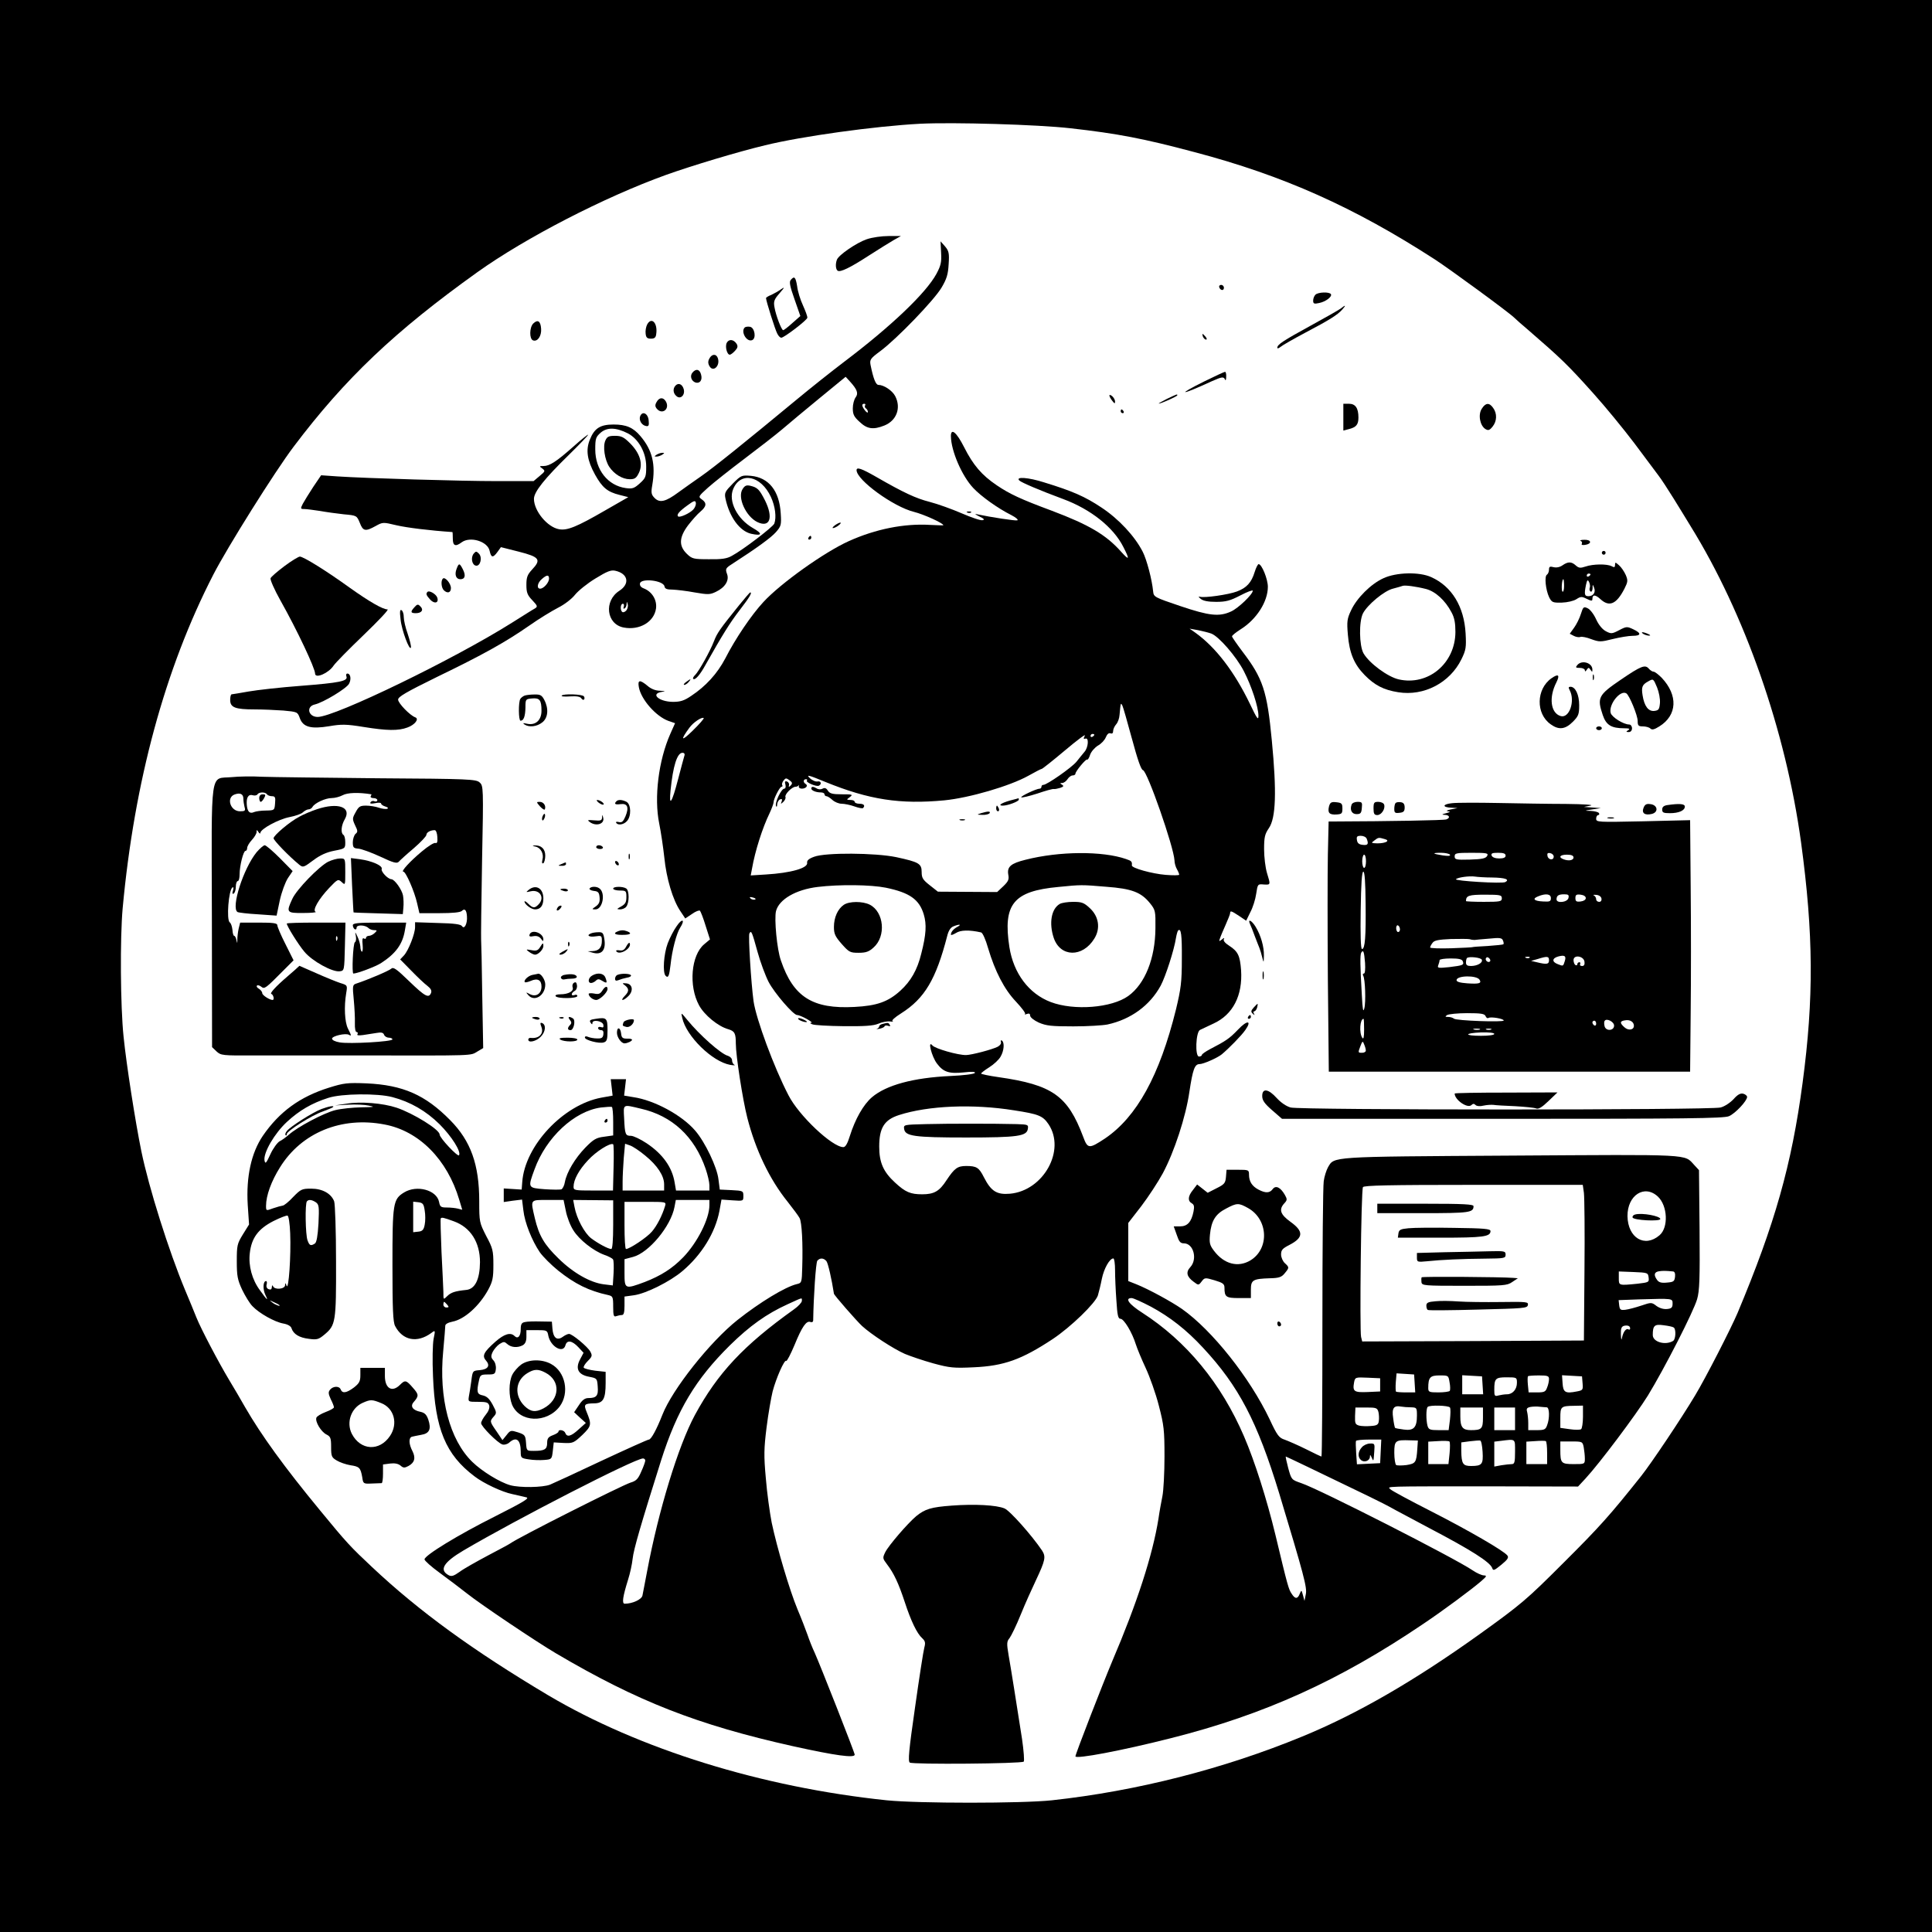 <?xml version="1.0" standalone="no"?>
<!DOCTYPE svg PUBLIC "-//W3C//DTD SVG 20010904//EN"
 "http://www.w3.org/TR/2001/REC-SVG-20010904/DTD/svg10.dtd">
<svg version="1.0" xmlns="http://www.w3.org/2000/svg"
 width="1024pt" height="1024pt" viewBox="0 0 1024 1024"
 preserveAspectRatio="xMidYMid meet">

<g transform="translate(0,1024) scale(0.1,-0.1)"
fill="#000000" stroke="none">
<path d="M0 5120 l0 -5120 5120 0 5120 0 0 5120 0 5120 -5120 0 -5120 0 0
-5120z m5675 4440 c248 -28 385 -54 655 -126 471 -124 847 -292 1275 -569 80
-52 393 -281 421 -309 6 -6 39 -36 75 -66 172 -149 208 -183 344 -335 64 -71
162 -191 218 -265 55 -74 113 -151 127 -170 15 -19 51 -75 81 -123 30 -48 70
-114 89 -145 288 -465 505 -1085 586 -1677 66 -486 68 -826 8 -1275 -58 -435
-147 -748 -345 -1220 -35 -82 -169 -344 -224 -435 -74 -124 -233 -361 -287
-429 -165 -207 -217 -266 -413 -461 -193 -193 -222 -218 -445 -378 -345 -247
-648 -422 -938 -541 -415 -171 -876 -289 -1327 -338 -158 -17 -708 -17 -875 0
-662 69 -1312 271 -1795 557 -396 236 -682 443 -934 680 -113 106 -133 127
-275 300 -189 229 -311 398 -396 545 -23 41 -62 107 -85 145 -57 95 -150 272
-174 332 -10 26 -38 93 -61 148 -85 204 -191 539 -231 734 -32 157 -79 458
-94 606 -17 163 -19 522 -5 680 62 672 224 1271 481 1770 74 144 326 546 425
677 273 362 536 612 975 926 255 182 672 397 999 515 137 49 383 123 525 157
196 48 580 101 820 114 177 9 625 -4 800 -24z"/>
<path d="M4594 8972 c-55 -19 -148 -83 -158 -108 -9 -23 -7 -52 4 -59 14 -9
66 16 166 81 50 32 109 69 130 81 l39 22 -65 0 c-36 0 -87 -7 -116 -17z"/>
<path d="M4988 8901 c3 -51 -1 -68 -25 -113 -55 -101 -238 -276 -488 -465 -66
-50 -183 -143 -260 -207 -272 -225 -431 -353 -500 -401 -38 -26 -92 -65 -120
-85 -66 -49 -98 -57 -125 -30 -18 18 -20 28 -13 68 19 110 1 186 -63 261 -38
45 -75 61 -142 61 -71 0 -102 -20 -126 -81 -22 -54 -14 -109 28 -185 38 -68
65 -91 129 -107 l47 -12 -122 -70 c-152 -88 -202 -108 -245 -100 -62 11 -133
97 -133 161 0 37 57 108 185 233 58 57 104 105 102 107 -1 2 -37 -26 -78 -63
-89 -79 -126 -103 -158 -103 -23 0 -24 -1 -7 -13 17 -13 16 -15 -14 -40 l-32
-27 -191 0 c-199 0 -697 15 -849 25 l-86 6 -42 -62 c-22 -34 -47 -74 -55 -89
-13 -26 -13 -28 8 -28 12 0 49 -5 82 -10 33 -6 91 -14 128 -18 68 -6 68 -7 84
-45 17 -45 30 -47 84 -17 38 21 39 21 110 4 56 -13 177 -28 297 -36 1 0 2 -16
2 -35 0 -38 14 -44 46 -20 45 34 138 6 149 -44 8 -38 18 -39 42 -6 l18 25 95
-24 c110 -28 120 -42 70 -95 -25 -27 -30 -41 -30 -81 0 -40 5 -54 31 -81 28
-30 30 -34 14 -44 -10 -5 -63 -39 -119 -74 -311 -196 -939 -500 -1032 -501
-50 0 -63 55 -16 66 45 10 169 85 182 110 13 24 8 54 -9 54 -6 0 -8 -7 -5 -15
10 -25 -36 -34 -241 -50 -107 -8 -231 -22 -277 -30 -46 -8 -86 -15 -90 -15 -5
0 -8 -14 -8 -30 0 -40 27 -50 129 -50 43 0 112 -3 153 -6 74 -7 75 -7 87 -40
17 -48 59 -59 156 -43 64 11 90 11 182 -4 124 -20 184 -21 232 -3 40 14 64 46
42 54 -28 10 -91 75 -91 94 0 15 43 40 206 120 246 119 362 184 489 272 51 36
120 78 153 95 34 17 73 47 90 69 17 21 65 60 108 86 62 38 82 46 105 41 68
-15 79 -69 22 -106 -84 -54 -69 -178 23 -195 84 -16 161 30 171 101 6 45 -21
89 -64 106 -16 6 -23 15 -21 27 6 29 124 16 130 -16 2 -13 13 -17 43 -17 22
-1 75 -7 117 -15 70 -12 81 -12 112 3 49 23 73 61 59 96 -9 25 -7 30 26 51
135 87 207 140 233 169 28 32 30 38 26 100 -7 119 -63 190 -158 199 -49 4 -52
3 -96 -41 -41 -42 -45 -49 -39 -79 21 -99 76 -173 136 -187 59 -13 63 0 10 30
-84 48 -132 143 -105 207 39 94 147 72 200 -42 23 -50 30 -108 18 -141 -7 -18
-167 -140 -225 -171 -26 -15 -54 -19 -121 -18 -83 0 -90 2 -118 29 -43 42 -41
87 7 151 21 27 50 60 65 72 33 28 35 46 8 65 -20 14 -19 16 32 62 29 26 116
95 193 153 77 58 167 128 200 156 33 28 122 103 198 165 l139 114 23 -25 c38
-42 46 -63 30 -84 -8 -11 -15 -36 -15 -58 0 -32 6 -45 36 -72 40 -38 72 -43
132 -19 64 26 89 93 57 155 -15 30 -61 60 -89 60 -14 0 -27 32 -42 106 -5 28
-1 34 53 74 87 65 283 268 323 335 28 47 35 71 38 125 4 58 1 70 -19 94 l-24
27 3 -60z m-403 -810 c-3 -5 -1 -12 5 -16 5 -3 10 -12 10 -18 0 -7 -7 -3 -15
7 -18 23 -19 36 -4 36 5 0 8 -4 4 -9z m-1257 -148 c57 -30 97 -102 97 -176 0
-54 -3 -61 -34 -89 -29 -26 -39 -30 -74 -25 -95 13 -162 97 -162 205 0 58 3
66 29 89 34 29 81 28 144 -4z m347 -403 c-19 -21 -73 -45 -81 -37 -9 9 5 26
49 58 35 26 43 28 45 14 2 -9 -4 -25 -13 -35z m-765 -367 c0 -20 -28 -53 -47
-53 -20 0 -15 31 9 51 26 23 38 24 38 2z m410 -168 c-7 -8 -16 -12 -21 -9 -13
8 -11 44 2 44 6 0 8 -7 5 -16 -3 -8 -2 -12 4 -9 6 3 11 14 11 23 1 15 2 15 6
-1 3 -10 -1 -24 -7 -32z"/>
<path d="M3209 7906 c-15 -31 -4 -103 20 -140 26 -39 70 -66 109 -66 27 0 35
6 49 35 22 47 5 103 -48 156 -32 32 -46 39 -79 39 -33 0 -42 -4 -51 -24z"/>
<path d="M4191 8756 c-9 -10 -4 -34 20 -102 l31 -89 -42 -37 c-23 -21 -45 -38
-49 -38 -9 0 -39 79 -46 121 -6 31 -2 42 27 75 27 31 28 35 8 21 -14 -10 -37
-23 -52 -30 -16 -6 -28 -14 -28 -17 0 -14 49 -170 60 -189 6 -12 15 -21 21
-21 15 0 138 94 138 106 1 7 -10 36 -23 65 -14 30 -28 75 -31 102 -8 49 -15
56 -34 33z"/>
<path d="M6462 8718 c6 -18 25 -21 25 -3 0 8 -7 15 -14 15 -8 0 -13 -5 -11
-12z"/>
<path d="M6972 8678 c-7 -7 -12 -21 -12 -31 0 -17 5 -19 32 -13 35 7 70 34 62
47 -8 13 -68 11 -82 -3z"/>
<path d="M7105 8604 c-11 -8 -83 -49 -160 -91 -144 -79 -175 -99 -175 -116 0
-6 8 -3 18 5 9 8 67 41 127 73 133 70 174 96 199 124 22 25 19 27 -9 5z"/>
<path d="M2826 8525 c-20 -21 -21 -81 -1 -89 24 -9 46 23 43 62 -3 41 -18 50
-42 27z"/>
<path d="M3430 8520 c-6 -12 -10 -33 -8 -48 2 -21 8 -27 28 -27 19 0 26 6 28
24 9 59 -25 94 -48 51z"/>
<path d="M3947 8504 c-22 -22 10 -78 39 -67 24 9 14 67 -11 71 -12 2 -24 0
-28 -4z"/>
<path d="M6376 8455 c4 -8 11 -15 16 -15 6 0 5 6 -2 15 -7 8 -14 15 -16 15 -2
0 -1 -7 2 -15z"/>
<path d="M3852 8423 c-10 -19 1 -63 16 -63 5 0 17 9 28 21 14 15 16 24 8 37
-16 24 -41 26 -52 5z"/>
<path d="M3760 8340 c-8 -14 -8 -26 0 -40 19 -35 58 0 45 41 -8 25 -32 24 -45
-1z"/>
<path d="M3670 8265 c-14 -17 -7 -43 15 -52 24 -8 39 12 31 41 -7 29 -27 34
-46 11z"/>
<path d="M6382 8218 c-151 -75 -125 -75 40 1 54 24 64 26 71 9 3 -7 6 -1 6 15
1 15 -2 27 -6 26 -5 0 -54 -23 -111 -51z"/>
<path d="M3581 8197 c-16 -16 -14 -42 5 -57 21 -18 46 6 38 37 -7 26 -27 36
-43 20z"/>
<path d="M5880 8144 c0 -5 7 -18 15 -28 12 -16 15 -17 15 -4 0 8 -7 21 -15 28
-8 7 -15 9 -15 4z"/>
<path d="M6185 8126 c-27 -14 -47 -25 -43 -25 10 -1 98 38 98 44 0 7 0 7 -55
-19z"/>
<path d="M3480 8109 c-9 -15 -8 -24 1 -35 28 -34 70 -3 49 37 -14 25 -36 24
-50 -2z"/>
<path d="M7120 8029 l0 -71 27 7 c41 10 53 24 53 62 0 50 -16 73 -50 73 l-30
0 0 -71z"/>
<path d="M7854 8074 c-21 -31 -10 -90 19 -108 15 -9 22 -7 38 13 23 28 25 69
3 99 -20 29 -40 28 -60 -4z"/>
<path d="M5940 8060 c0 -5 5 -10 11 -10 5 0 7 5 4 10 -3 6 -8 10 -11 10 -2 0
-4 -4 -4 -10z"/>
<path d="M3393 8034 c-8 -21 8 -48 31 -52 14 -3 17 3 14 30 -3 36 -33 52 -45
22z"/>
<path d="M5040 7928 c1 -78 58 -210 118 -274 41 -44 130 -108 202 -144 25 -13
39 -25 32 -28 -11 -3 -137 16 -217 33 -11 3 -4 -3 15 -12 26 -12 30 -18 18
-20 -10 -3 -59 14 -110 36 -51 22 -128 50 -171 61 -74 19 -138 49 -284 133
-77 44 -103 53 -103 35 0 -52 195 -194 304 -221 52 -13 156 -60 156 -71 0 -1
-32 0 -72 2 -136 8 -287 -22 -429 -86 -129 -58 -361 -223 -453 -323 -63 -68
-148 -193 -202 -299 -42 -80 -103 -147 -180 -198 -38 -26 -58 -32 -98 -32 -74
1 -121 43 -58 53 22 3 20 4 -10 6 -23 0 -48 10 -66 26 -41 34 -53 32 -46 -7
12 -66 91 -155 157 -179 l35 -12 -25 -56 c-63 -142 -87 -339 -59 -476 9 -44
21 -125 27 -180 11 -111 45 -225 85 -284 l26 -39 36 24 c19 14 39 21 42 17 4
-5 18 -40 30 -80 l23 -72 -31 -26 c-69 -58 -83 -220 -27 -323 28 -52 101 -112
155 -127 34 -10 40 -22 40 -76 0 -63 36 -296 61 -394 44 -171 118 -326 214
-445 28 -36 57 -74 63 -86 12 -22 18 -134 14 -261 -2 -81 -3 -83 -29 -89 -62
-15 -195 -96 -314 -190 -146 -116 -345 -367 -398 -502 -31 -79 -60 -132 -72
-132 -6 0 -119 -51 -252 -113 -133 -63 -255 -119 -272 -126 -39 -15 -159 -17
-210 -3 -55 15 -151 74 -202 124 -120 117 -178 338 -154 586 6 66 11 127 11
135 0 9 14 17 38 22 63 12 142 82 190 170 23 43 27 62 27 131 0 75 -3 88 -38
153 -36 71 -37 74 -37 184 0 195 -45 320 -154 430 -132 134 -250 186 -443 195
-102 4 -120 2 -200 -23 -153 -48 -262 -127 -350 -255 -61 -90 -89 -216 -80
-366 l7 -104 -33 -53 c-30 -49 -32 -58 -32 -142 0 -78 4 -98 28 -150 16 -33
40 -73 55 -88 36 -38 118 -84 164 -92 23 -4 40 -14 43 -25 10 -31 41 -50 92
-56 43 -6 52 -3 82 22 60 50 63 65 62 389 0 161 -5 304 -10 318 -16 41 -62 67
-122 67 -49 0 -55 -3 -96 -45 -23 -25 -48 -45 -55 -45 -7 -1 -30 -7 -50 -14
-38 -14 -38 -14 -38 13 0 54 28 131 74 204 114 184 326 271 554 227 183 -34
333 -186 396 -399 l16 -53 -23 6 c-12 3 -38 6 -58 6 -32 0 -37 3 -42 30 -13
63 -118 91 -185 50 -59 -36 -62 -56 -62 -385 0 -234 3 -302 14 -323 40 -77
117 -92 192 -37 21 16 22 16 12 -32 -5 -27 -7 -114 -3 -198 11 -279 67 -415
220 -530 48 -37 146 -83 200 -94 28 -6 61 -14 74 -17 20 -4 -11 -23 -163 -100
-198 -99 -376 -208 -376 -229 0 -7 36 -39 80 -71 44 -32 111 -83 148 -112 69
-55 362 -252 467 -314 432 -255 751 -380 1257 -493 226 -50 328 -64 328 -45 0
11 -180 468 -212 540 -12 25 -29 68 -38 95 -10 28 -33 88 -53 135 -42 101
-109 327 -137 460 -10 52 -25 158 -31 235 -11 120 -10 158 4 270 9 72 24 157
32 190 19 72 63 171 72 162 3 -4 23 34 44 84 40 98 63 131 85 122 8 -3 14 1
14 8 2 126 14 307 22 317 14 16 33 15 48 -2 9 -11 28 -96 40 -173 1 -8 119
-143 149 -171 48 -44 164 -120 227 -148 29 -12 96 -35 150 -50 88 -24 110 -26
214 -21 161 7 255 41 420 150 96 64 226 190 239 231 5 17 15 57 21 88 11 54
41 108 61 108 5 0 9 -28 9 -62 0 -35 3 -107 7 -160 5 -80 9 -98 22 -98 18 0
62 -73 81 -135 7 -22 30 -78 52 -125 22 -47 54 -137 70 -200 27 -104 30 -130
30 -270 0 -85 -5 -180 -11 -210 -6 -30 -16 -84 -21 -120 -31 -193 -113 -446
-245 -755 -52 -124 -195 -492 -195 -504 0 -16 245 30 505 96 496 125 894 305
1340 607 103 69 254 181 305 225 30 26 32 30 15 31 -11 0 -38 12 -60 27 -92
63 -812 430 -908 462 -52 18 -52 18 -69 79 -9 34 -15 62 -13 62 2 0 153 -72
440 -211 44 -21 107 -53 140 -72 33 -18 114 -61 180 -96 223 -117 322 -180
334 -212 5 -16 11 -13 49 18 33 27 40 38 31 49 -21 26 -206 133 -404 234 -110
56 -207 108 -215 116 -18 17 -50 16 544 16 l450 -1 39 42 c75 81 267 337 331
440 88 144 242 445 261 511 13 45 15 106 13 369 l-3 315 -25 27 c-55 59 -1 56
-971 50 -972 -6 -936 -4 -971 -63 -8 -15 -19 -48 -22 -73 -4 -26 -7 -365 -7
-753 0 -388 -2 -706 -5 -706 -2 0 -39 17 -82 39 -42 21 -93 43 -112 50 -31 10
-40 21 -81 109 -105 220 -304 471 -464 584 -56 39 -177 105 -242 131 l-43 17
0 154 0 154 69 89 c38 50 89 128 114 174 61 114 122 300 141 432 18 119 28
147 54 147 20 0 95 33 118 52 36 30 104 99 124 128 37 52 11 55 -38 3 -45 -47
-64 -60 -149 -104 -24 -13 -43 -26 -43 -31 0 -4 -7 -8 -15 -8 -22 0 -17 129 5
141 8 4 41 19 72 34 103 47 155 149 146 283 -6 77 -16 99 -64 130 -22 14 -32
27 -27 35 4 7 0 7 -10 -2 -16 -12 -17 -12 -11 5 3 10 17 43 30 72 13 29 24 57
24 62 0 15 7 12 48 -15 l37 -25 22 45 c13 24 27 68 31 97 8 52 8 53 40 50 37
-2 37 -3 17 62 -8 27 -15 83 -15 125 0 64 4 80 25 111 38 54 42 195 16 465
-25 263 -47 329 -156 472 -30 40 -55 76 -55 80 0 5 20 21 45 37 85 53 145 147
145 226 0 40 -32 120 -49 120 -4 0 -14 -19 -21 -42 -17 -56 -43 -84 -94 -103
-45 -17 -172 -35 -196 -28 -10 3 -8 -1 4 -11 13 -11 40 -16 82 -16 52 0 74 6
128 34 36 19 66 30 66 25 0 -19 -77 -93 -115 -110 -63 -29 -116 -23 -270 29
-136 46 -140 48 -143 77 -6 63 -34 169 -55 210 -42 83 -128 175 -219 235 -87
58 -153 87 -303 133 -84 27 -155 32 -132 10 12 -11 108 -52 232 -98 146 -54
267 -150 319 -254 35 -68 32 -74 -12 -25 -80 90 -171 143 -367 217 -167 62
-224 89 -292 135 -80 54 -125 107 -173 202 -40 79 -70 104 -70 58z m1380
-1046 c40 -15 132 -121 172 -198 41 -79 78 -191 78 -238 0 -26 -8 -15 -45 63
-82 170 -181 300 -290 378 l-30 21 45 -8 c25 -5 56 -13 70 -18z m-420 -559
c29 -108 48 -163 58 -165 23 -5 163 -406 167 -478 0 -14 6 -35 13 -47 7 -12
12 -25 12 -29 0 -4 -33 -4 -72 -1 -72 6 -180 36 -179 50 2 20 -1 24 -31 34
-124 43 -353 42 -533 -4 -77 -19 -98 -37 -91 -78 5 -26 1 -36 -26 -62 l-33
-31 -157 1 -157 1 -43 34 c-37 29 -43 39 -43 70 0 45 -15 53 -135 79 -111 23
-375 25 -435 2 -28 -10 -39 -20 -37 -32 5 -28 -86 -54 -219 -62 l-80 -5 7 37
c16 92 55 215 93 293 11 24 21 50 21 57 0 19 33 83 42 83 5 0 7 4 4 9 -3 4 0
15 7 24 11 14 14 14 31 2 16 -12 17 -17 7 -28 -10 -10 -12 -9 -9 2 2 7 -3 16
-11 19 -10 3 -13 -1 -8 -17 3 -12 0 -21 -6 -21 -16 0 -51 -74 -44 -92 3 -7 6
-4 6 8 1 12 8 24 15 27 11 4 13 1 9 -11 -6 -14 -5 -15 9 -2 8 8 14 20 11 26
-5 14 35 54 53 54 7 0 14 3 17 8 2 4 2 1 1 -5 -2 -7 5 -13 16 -13 22 0 35 16
20 25 -14 8 -13 25 2 25 6 0 8 -3 5 -7 -9 -9 52 -35 64 -27 16 9 10 26 -8 22
-10 -2 -29 6 -42 19 -19 19 -5 15 85 -22 231 -94 395 -119 629 -97 133 13 348
76 445 130 36 20 68 37 72 37 3 0 59 44 123 98 64 54 111 89 105 78 -8 -16 -8
-19 3 -16 19 8 16 -46 -5 -70 -9 -11 -29 -35 -43 -53 -26 -31 -156 -122 -175
-122 -6 0 -10 -4 -10 -10 0 -5 -4 -10 -9 -10 -18 0 -104 -41 -98 -46 3 -3 41
6 85 20 44 15 83 26 88 24 5 -1 20 2 33 6 18 6 21 10 10 17 -12 7 -11 9 1 9 8
0 21 9 28 20 7 11 19 20 27 20 8 0 15 4 15 9 0 13 57 81 62 75 3 -3 11 9 16
26 6 17 25 38 41 48 17 9 36 29 42 44 7 17 16 25 25 21 9 -3 14 1 14 13 0 9 7
25 16 35 9 10 17 32 18 51 6 65 6 65 15 48 4 -8 27 -88 51 -177z m-2329 44
c-60 -59 -67 -52 -17 16 21 29 67 59 76 51 2 -3 -24 -33 -59 -67z m2129 -21
c0 -3 -4 -8 -10 -11 -5 -3 -10 -1 -10 4 0 6 5 11 10 11 6 0 10 -2 10 -4z
m-2173 -113 c-3 -10 -18 -65 -33 -123 -33 -127 -49 -150 -40 -60 13 130 35
200 63 200 10 0 14 -6 10 -17z m1068 -698 c126 -26 177 -62 201 -141 16 -53
13 -107 -13 -208 -21 -87 -56 -147 -111 -197 -65 -59 -125 -80 -243 -86 -221
-12 -324 52 -390 246 -21 58 -36 221 -26 262 16 62 105 114 221 128 116 14
281 12 361 -4z m1168 5 c136 -10 185 -29 232 -87 29 -36 30 -42 29 -133 -1
-159 -55 -295 -144 -359 -88 -63 -287 -79 -411 -32 -116 44 -197 152 -219 291
-35 228 21 297 260 319 120 12 122 12 253 1z m-1862 -68 c-7 -2 -18 1 -23 6
-8 8 -4 9 13 5 13 -4 18 -8 10 -11z m1074 -144 c-22 -12 -35 -28 -35 -42 0 -4
12 0 27 9 24 16 71 17 133 3 8 -2 24 -37 37 -83 37 -124 86 -219 148 -284 30
-32 52 -61 48 -65 -4 -4 0 -4 10 0 12 4 17 1 17 -9 0 -9 20 -25 46 -37 40 -17
67 -20 183 -20 75 0 156 5 181 10 124 27 225 101 282 206 26 49 71 188 81 253
3 18 8 35 11 39 16 15 21 -22 20 -151 0 -123 -5 -158 -31 -267 -87 -351 -208
-570 -376 -684 -85 -56 -92 -56 -116 9 -82 218 -163 275 -449 316 -50 7 -92
16 -92 19 0 3 19 18 43 33 24 15 51 40 60 56 19 32 22 76 7 86 -5 3 -7 0 -5
-8 3 -7 -4 -18 -17 -25 -33 -16 -137 -43 -167 -44 -43 -1 -165 34 -179 51 -27
32 -4 -59 24 -96 34 -45 63 -55 142 -47 43 5 63 4 59 -3 -4 -6 -62 -13 -129
-16 -197 -9 -341 -48 -417 -113 -45 -39 -88 -114 -117 -206 -12 -39 -23 -58
-34 -58 -59 0 -236 167 -291 275 -77 148 -171 403 -185 498 -13 95 -29 349
-22 360 10 17 13 11 43 -98 15 -55 42 -127 59 -160 31 -59 131 -175 151 -175
18 0 90 -40 75 -41 -9 0 -7 -3 5 -8 11 -5 86 -9 167 -10 111 -1 157 2 183 13
20 9 48 14 63 12 15 -2 21 -1 13 1 -8 3 10 20 45 42 125 79 185 181 244 409 7
29 18 46 33 52 32 13 46 11 22 -2z m-2995 -903 c95 -25 178 -73 250 -144 64
-64 115 -145 103 -164 -6 -11 -103 92 -103 110 0 26 -139 112 -228 142 -72 24
-190 34 -267 21 l-60 -9 70 4 c39 2 88 0 110 -5 35 -7 29 -8 -40 -9 -44 -1
-106 -7 -138 -15 -58 -14 -201 -89 -247 -131 -14 -12 -35 -28 -48 -34 -12 -7
-35 -38 -49 -69 -22 -48 -27 -53 -31 -33 -7 41 53 144 119 205 65 60 131 99
219 127 70 23 261 25 340 4z m3295 -70 c130 -20 152 -29 182 -73 93 -138 -26
-353 -204 -369 -70 -6 -100 13 -138 87 -26 52 -39 60 -94 60 -46 0 -62 -12
-104 -75 -38 -59 -66 -75 -129 -75 -62 0 -89 11 -144 62 -62 57 -84 106 -84
191 0 99 27 142 105 167 155 50 392 60 610 25z m3020 -437 c3 -24 5 -209 3
-413 l-3 -370 -587 -3 -588 -2 -6 24 c-8 34 0 779 10 794 5 9 136 12 586 12
l579 0 6 -42z m392 -20 c52 -49 57 -164 9 -205 -79 -68 -168 -14 -170 101 -1
111 90 170 161 104z m-7112 -31 c16 -12 17 -25 13 -112 -4 -67 -10 -100 -19
-106 -22 -14 -29 -11 -39 17 -11 28 -14 197 -3 207 10 11 27 8 48 -6z m576
-43 c4 -22 4 -56 0 -75 -5 -27 -12 -35 -34 -37 l-27 -3 0 81 0 81 27 -3 c24
-3 29 -9 34 -44z m-713 -120 c5 -119 -8 -305 -19 -279 -6 17 -8 17 -8 3 -1
-21 -56 -26 -64 -5 -3 7 -6 5 -6 -5 -1 -12 -6 -15 -17 -11 -9 3 -14 13 -11 24
3 11 2 19 -3 19 -16 0 -18 -44 -3 -74 17 -35 9 -28 -29 25 -42 56 -62 130 -54
197 9 81 45 129 125 170 36 18 70 31 75 29 6 -2 12 -42 14 -93z m867 63 c89
-32 139 -111 139 -217 -1 -91 -26 -143 -74 -147 -58 -6 -80 -13 -100 -33 -20
-20 -20 -20 -20 23 -1 23 -5 119 -10 212 -4 94 -6 173 -4 177 5 7 14 5 69 -15z
m6463 -266 c8 -1 12 -11 10 -28 -3 -25 -8 -28 -43 -31 -29 -3 -43 1 -52 14
-19 26 -16 42 10 46 20 3 34 3 75 -1z m-130 -32 c3 -25 1 -26 -59 -33 -100
-10 -99 -10 -99 29 l0 36 78 -3 c75 -3 77 -4 80 -29z m-4488 -124 c0 -8 -19
-29 -42 -45 -266 -190 -404 -337 -525 -560 -88 -163 -193 -507 -253 -827 -11
-60 -23 -118 -25 -130 -5 -21 -53 -43 -94 -43 -16 0 -10 38 18 128 10 31 21
81 24 110 5 50 46 189 151 522 85 267 182 429 365 610 104 102 193 166 305
217 84 38 76 37 76 18z m1849 -30 c102 -55 189 -123 277 -218 190 -204 288
-392 404 -772 130 -431 149 -500 141 -535 l-7 -35 -8 30 c-8 29 -8 29 -17 8
-11 -29 -25 -29 -43 0 -16 23 -21 40 -86 312 -46 190 -109 388 -166 521 -121
282 -306 506 -541 657 -70 45 -93 77 -55 77 9 0 55 -21 101 -45z m2766 15 c0
-20 -6 -26 -29 -28 -18 -2 -39 4 -56 16 -26 20 -28 20 -81 2 -30 -10 -67 -20
-84 -22 -26 -3 -30 0 -33 24 l-3 27 108 4 c180 5 178 6 178 -23z m-7386 -6
c14 -12 -19 -1 -35 12 -18 14 -18 14 6 3 14 -6 27 -13 29 -15z m891 1 c10 -12
10 -15 -4 -15 -9 0 -16 7 -16 15 0 8 2 15 4 15 2 0 9 -7 16 -15z m6270 -126
c0 -6 -4 -8 -9 -5 -12 8 -28 -14 -34 -44 -3 -17 -5 -11 -6 17 -1 32 3 42 17
46 20 4 32 -1 32 -14z m231 5 c13 -8 11 -62 -3 -71 -41 -25 -108 -6 -108 31 0
50 9 59 57 52 25 -3 49 -8 54 -12z m-1373 -296 l3 -48 -49 0 c-27 0 -51 2 -53
4 -2 3 -3 25 -1 51 l4 46 47 -3 46 -3 3 -47z m185 5 c4 -20 4 -40 1 -45 -3 -4
-30 -8 -60 -8 -49 0 -54 2 -54 23 0 57 10 67 60 67 47 0 47 0 53 -37z m175
-15 l3 -48 -55 0 -56 0 0 51 0 50 53 -3 52 -3 3 -47z m352 33 c0 -11 -4 -31
-10 -45 -8 -23 -15 -26 -54 -26 l-44 0 -4 41 c-2 22 -2 42 1 45 2 2 28 4 58 4
46 0 53 -3 53 -19z m178 -23 c3 -35 1 -37 -31 -43 -60 -12 -72 -5 -75 43 l-3
43 53 -3 53 -3 3 -37z m-1073 -8 l0 -35 -66 -3 c-73 -3 -81 3 -72 52 5 26 7
27 72 24 l66 -3 0 -35z m725 11 c0 -35 -23 -61 -53 -61 -12 0 -32 -3 -44 -6
-21 -6 -23 -3 -23 29 0 61 6 67 66 67 53 0 54 -1 54 -29z m-562 -130 c31 -1
32 -2 32 -44 0 -63 -17 -81 -69 -74 -24 3 -45 7 -47 9 -2 3 -7 26 -10 52 -8
52 3 68 41 61 11 -2 35 -4 53 -4z m207 -1 c4 -6 3 -35 0 -65 l-7 -55 -53 0
c-46 0 -53 3 -59 23 -8 30 -8 92 1 100 10 11 111 8 118 -3z m513 1 c15 -1 16
-59 2 -95 -8 -23 -15 -26 -55 -26 l-45 0 0 38 c0 20 -3 47 -6 59 -5 17 -1 22
18 26 12 2 34 3 48 1 14 -1 31 -3 38 -3z m192 -50 c0 -33 -5 -63 -10 -66 -6
-4 -33 -4 -60 0 l-50 7 0 53 c0 60 3 63 73 64 l47 1 0 -59z m-1084 25 c3 -13
4 -35 2 -47 -2 -20 -10 -25 -42 -27 -22 -2 -50 -1 -62 2 -21 6 -23 12 -22 51
l2 45 58 0 c52 0 58 -2 64 -24z m554 -30 c0 -59 -7 -66 -64 -66 -44 0 -56 16
-56 72 l0 48 60 0 60 0 0 -54z m170 -6 l0 -60 -55 0 -55 0 0 60 0 60 55 0 55
0 0 -60z m-712 -172 l-3 -63 -62 -3 -61 -3 -4 58 c-2 32 -3 61 -1 66 3 4 33 7
69 7 l65 0 -3 -62z m194 12 c-5 -72 -9 -77 -57 -85 -25 -3 -49 -3 -55 0 -5 3
-10 33 -10 65 0 65 5 69 85 66 l40 -1 -3 -45z m171 -23 l-6 -57 -53 0 -54 0 0
59 0 60 53 3 c28 2 55 1 59 -2 4 -3 4 -31 1 -63z m175 8 c4 -66 -3 -75 -61
-75 -43 0 -51 11 -52 80 l0 45 45 6 c25 3 50 5 55 4 6 -1 11 -28 13 -60z m172
0 c0 -55 -3 -65 -17 -65 -10 0 -35 -3 -55 -6 l-38 -7 0 66 0 66 33 4 c82 10
77 14 77 -58z m170 -6 l0 -59 -55 0 -55 0 0 59 0 60 48 3 c26 2 50 2 55 0 4
-2 7 -30 7 -63z m194 30 c3 -17 6 -44 6 -60 0 -29 -1 -29 -59 -29 -67 0 -71 5
-71 76 l0 44 59 0 c58 0 59 -1 65 -31z m-4974 -70 c0 -6 -9 -32 -21 -58 -17
-40 -27 -50 -57 -59 -45 -14 -595 -291 -637 -322 -5 -4 -59 -33 -120 -65 -60
-32 -128 -70 -149 -86 -31 -22 -43 -26 -58 -18 -52 28 -28 68 78 131 282 166
907 487 952 488 6 0 12 -5 12 -11z"/>
<path d="M4300 6061 c0 -11 25 -21 51 -21 10 0 19 -4 19 -10 0 -5 5 -10 10
-10 6 0 20 -9 32 -20 12 -11 34 -20 49 -20 14 0 45 -6 67 -14 22 -8 43 -12 46
-9 13 13 5 23 -19 23 -14 0 -25 5 -25 10 0 6 -10 10 -22 10 -22 1 -23 1 -4 15
18 14 15 15 -42 15 -50 0 -64 4 -74 19 -8 14 -17 17 -28 11 -9 -5 -22 -5 -31
1 -18 11 -29 11 -29 0z"/>
<path d="M5353 5997 c-46 -13 -66 -27 -38 -27 26 0 85 22 85 32 0 4 -1 8 -2 7
-2 -1 -22 -6 -45 -12z"/>
<path d="M5280 5955 c0 -8 4 -15 10 -15 5 0 7 7 4 15 -4 8 -8 15 -10 15 -2 0
-4 -7 -4 -15z"/>
<path d="M5200 5930 c-24 -8 -24 -8 7 -9 17 -1 35 4 38 9 7 11 -9 11 -45 0z"/>
<path d="M5088 5893 c6 -2 18 -2 25 0 6 3 1 5 -13 5 -14 0 -19 -2 -12 -5z"/>
<path d="M4472 5444 c-32 -22 -52 -67 -52 -117 0 -36 6 -50 41 -90 39 -44 45
-47 90 -47 39 0 55 6 79 28 67 59 56 188 -20 227 -38 19 -109 19 -138 -1z"/>
<path d="M5617 5449 c-45 -26 -58 -102 -32 -180 35 -103 153 -105 215 -4 34
54 24 118 -24 162 -31 29 -43 33 -88 33 -29 0 -61 -5 -71 -11z"/>
<path d="M4230 4841 c0 -8 41 -23 47 -17 2 1 -8 8 -22 14 -14 6 -25 8 -25 3z"/>
<path d="M4678 4813 c-10 -2 -18 -8 -18 -13 0 -5 -6 -10 -12 -13 -7 -2 -2 -2
12 0 14 3 26 8 28 13 2 5 10 6 19 3 11 -4 14 -2 9 5 -7 12 -9 13 -38 5z"/>
<path d="M1704 4362 c-47 -18 -164 -92 -183 -116 -8 -9 -11 -19 -7 -23 3 -3 6
-1 6 6 0 16 132 100 191 120 27 10 51 20 54 23 10 10 -24 4 -61 -10z"/>
<path d="M4907 4282 c-116 -3 -118 -3 -115 -25 5 -39 52 -46 328 -46 277 0
323 7 328 47 3 21 0 22 -60 24 -120 3 -364 3 -481 0z"/>
<path d="M7300 3835 l0 -25 243 0 c245 0 267 3 267 37 0 10 -52 13 -255 13
l-255 0 0 -25z"/>
<path d="M7465 3730 c-42 -4 -50 -8 -53 -27 l-3 -23 226 0 c225 0 265 5 265
35 0 12 -34 15 -192 17 -106 2 -215 1 -243 -2z"/>
<path d="M7658 3603 l-148 -4 0 -24 c0 -24 2 -25 53 -20 75 8 186 13 310 14
100 1 107 2 107 21 0 19 -6 20 -87 18 -49 -1 -154 -4 -235 -5z"/>
<path d="M7535 3470 c-2 -4 -2 -15 -1 -26 3 -18 13 -19 227 -19 208 0 227 1
254 20 l30 20 -25 2 c-62 5 -482 8 -485 3z"/>
<path d="M7608 3343 c-39 -3 -48 -8 -48 -23 0 -10 3 -21 8 -23 4 -3 124 -2
267 2 241 6 260 7 263 24 4 17 -6 18 -145 16 -81 -1 -182 0 -223 3 -41 3 -96
4 -122 1z"/>
<path d="M8667 3803 c-10 -2 -16 -10 -14 -16 5 -15 147 -22 147 -8 0 16 -97
34 -133 24z"/>
<path d="M7218 2569 c-21 -23 -23 -52 -4 -68 17 -14 46 -4 47 18 0 12 2 12 9
-4 10 -23 10 -23 14 33 3 40 2 42 -23 41 -14 0 -34 -9 -43 -20z"/>
<path d="M3480 7830 c-13 -9 -13 -10 0 -10 8 0 22 5 30 10 13 9 13 10 0 10 -8
0 -22 -5 -30 -10z"/>
<path d="M3936 7648 c-29 -44 17 -145 78 -175 67 -32 86 23 41 114 -30 59 -40
69 -77 78 -21 5 -30 2 -42 -17z"/>
<path d="M5128 7523 c7 -3 16 -2 19 1 4 3 -2 6 -13 5 -11 0 -14 -3 -6 -6z"/>
<path d="M4424 7455 c-10 -8 -14 -14 -9 -14 6 0 19 6 29 14 11 8 15 15 10 15
-6 0 -19 -7 -30 -15z"/>
<path d="M4285 7390 c-3 -5 -1 -10 4 -10 6 0 11 5 11 10 0 6 -2 10 -4 10 -3 0
-8 -4 -11 -10z"/>
<path d="M8378 7373 c6 -2 9 -9 6 -15 -4 -6 3 -8 17 -6 37 5 35 28 -3 27 -18
0 -27 -3 -20 -6z"/>
<path d="M2511 7306 c-17 -20 -10 -60 11 -64 24 -5 36 44 16 64 -13 13 -16 13
-27 0z"/>
<path d="M8490 7310 c0 -5 5 -10 10 -10 6 0 10 5 10 10 0 6 -4 10 -10 10 -5 0
-10 -4 -10 -10z"/>
<path d="M1507 7239 c-37 -28 -70 -56 -73 -64 -3 -7 20 -60 52 -117 89 -158
184 -360 184 -388 0 -29 72 2 98 42 10 15 81 87 159 162 78 75 136 136 127
136 -25 0 -95 40 -199 114 -126 91 -247 166 -266 166 -8 -1 -45 -23 -82 -51z"/>
<path d="M8282 7244 c-14 -10 -32 -14 -48 -10 -19 5 -24 3 -24 -13 0 -11 -5
-23 -11 -27 -14 -8 -7 -80 12 -120 14 -27 19 -29 67 -28 30 1 63 9 77 18 23
15 29 15 55 2 25 -12 30 -12 30 -1 0 25 16 24 43 -1 47 -43 85 -26 127 56 18
36 19 43 7 72 -8 18 -24 42 -36 52 -19 17 -21 17 -21 2 0 -13 -4 -15 -18 -7
-25 13 -99 12 -139 -2 -27 -9 -35 -8 -51 6 -23 21 -41 21 -70 1z m148 -48 c0
-3 -4 -8 -10 -11 -5 -3 -10 -1 -10 4 0 6 5 11 10 11 6 0 10 -2 10 -4z m-140
-62 c0 -19 -4 -33 -8 -30 -8 5 -4 66 4 66 2 0 4 -16 4 -36z m136 -9 c-3 -8 -1
-17 4 -20 6 -4 10 4 11 17 0 22 1 22 8 3 10 -24 -4 -45 -30 -45 -21 0 -23 10
-13 60 6 27 9 29 16 16 5 -10 7 -24 4 -31z"/>
<path d="M2420 7225 c-12 -31 -3 -55 20 -55 25 0 30 20 13 53 -17 33 -21 34
-33 2z"/>
<path d="M7332 7175 c-66 -30 -141 -105 -171 -170 -21 -44 -23 -59 -17 -129 8
-97 33 -157 89 -214 53 -54 101 -79 178 -91 136 -22 274 50 335 175 24 49 26
63 22 137 -8 142 -73 249 -182 298 -63 29 -186 26 -254 -6z m227 -57 c49 -13
101 -60 134 -123 16 -29 21 -57 21 -105 -1 -166 -144 -286 -300 -251 -58 13
-156 85 -187 138 -23 41 -25 168 -3 212 24 46 113 120 159 131 23 6 47 13 52
15 13 4 69 -3 124 -17z"/>
<path d="M2347 7173 c-11 -11 -8 -48 5 -61 19 -19 38 -14 38 11 0 25 -32 62
-43 50z"/>
<path d="M2266 7103 c-10 -10 -7 -18 15 -42 23 -24 47 -16 36 13 -7 18 -42 38
-51 29z"/>
<path d="M3918 7033 c-104 -129 -117 -148 -134 -192 -21 -54 -78 -156 -99
-178 -9 -8 -14 -18 -11 -21 10 -9 36 20 67 77 87 154 126 218 180 288 53 69
67 93 55 93 -2 0 -28 -30 -58 -67z"/>
<path d="M2197 7022 c-23 -25 -21 -32 7 -32 31 0 43 18 24 36 -12 13 -17 12
-31 -4z"/>
<path d="M8379 6986 c-7 -23 -23 -55 -36 -73 l-23 -32 21 -11 c11 -6 27 -9 35
-6 7 3 34 -2 59 -12 42 -15 49 -15 113 1 37 9 84 17 105 17 46 0 48 14 3 35
-32 15 -36 15 -74 -5 -38 -20 -43 -20 -70 -6 -19 10 -38 33 -52 63 -12 27 -32
53 -45 59 -21 10 -24 8 -36 -30z"/>
<path d="M2123 6958 c5 -56 48 -171 55 -150 2 7 -6 39 -17 72 -12 33 -21 73
-21 89 0 17 -5 33 -12 37 -8 5 -10 -8 -5 -48z"/>
<path d="M8710 6880 c8 -5 22 -9 30 -9 10 0 8 3 -5 9 -27 12 -43 12 -25 0z"/>
<path d="M8360 6715 c-11 -13 -8 -15 14 -15 14 0 26 -6 26 -12 0 -9 4 -8 10 2
9 13 11 13 20 0 9 -13 10 -13 10 1 0 36 -56 53 -80 24z"/>
<path d="M8590 6637 c-119 -81 -126 -95 -95 -187 18 -53 45 -70 114 -70 27 0
32 -3 21 -10 -13 -8 -12 -10 3 -10 10 0 17 8 17 20 0 11 -7 20 -15 20 -30 0
-92 39 -98 61 -12 45 51 124 83 104 16 -10 60 -117 60 -146 0 -25 4 -29 28
-29 15 0 33 -5 39 -11 9 -9 21 -6 48 11 95 59 100 165 12 258 -17 17 -36 32
-43 32 -6 0 -17 7 -24 15 -20 24 -40 17 -150 -58z m193 -41 c10 -25 17 -61 15
-83 -3 -33 -7 -38 -29 -41 -32 -4 -54 25 -63 83 -7 43 -2 56 29 73 28 16 28
16 48 -32z"/>
<path d="M8442 6650 c0 -14 2 -19 5 -12 2 6 2 18 0 25 -3 6 -5 1 -5 -13z"/>
<path d="M8223 6645 c-81 -57 -84 -188 -4 -244 43 -31 77 -27 117 13 30 30 34
40 34 88 0 56 -20 98 -46 98 -11 0 -12 -4 -4 -19 30 -57 -3 -151 -49 -136 -52
16 -63 98 -22 178 20 40 11 48 -26 22z"/>
<path d="M3636 6625 c-11 -8 -15 -15 -9 -15 6 0 16 7 23 15 16 19 11 19 -14 0z"/>
<path d="M2780 6553 c-8 -3 -18 -11 -22 -17 -11 -16 -10 -116 1 -116 17 0 25
24 26 70 0 44 1 45 34 48 41 4 51 -8 51 -65 0 -51 -32 -79 -77 -69 -21 5 -24
4 -13 -4 24 -16 65 -12 94 11 31 24 35 73 11 119 -13 25 -21 30 -53 29 -20 0
-44 -3 -52 -6z"/>
<path d="M2977 6553 c-3 -5 18 -6 45 -4 34 2 53 -1 59 -10 4 -7 11 -10 14 -7
4 4 4 11 0 17 -7 12 -111 15 -118 4z"/>
<path d="M8460 6380 c0 -5 7 -10 15 -10 8 0 15 5 15 10 0 6 -7 10 -15 10 -8 0
-15 -4 -15 -10z"/>
<path d="M1228 6121 c-117 -11 -107 62 -105 -740 l1 -691 24 -23 c23 -21 31
-22 200 -21 97 0 355 0 572 0 602 -1 572 -2 609 20 l32 19 -5 280 c-2 154 -5
287 -6 295 -1 8 1 195 5 415 8 395 7 400 -13 418 -19 17 -54 19 -539 22 -285
3 -561 6 -613 8 -52 3 -125 2 -162 -2z m62 -115 c0 -11 3 -31 6 -43 6 -20 3
-23 -24 -23 -51 0 -74 72 -29 89 30 11 47 3 47 -23z m125 24 c3 -5 15 -10 26
-10 17 0 20 -6 17 -37 -3 -38 -3 -38 -48 -39 -25 0 -53 -4 -63 -8 -24 -11 -36
2 -39 39 -3 39 9 57 32 50 10 -3 21 -1 25 5 8 13 42 13 50 0z m553 0 c2 0 0
-4 -3 -10 -3 -5 3 -10 14 -10 12 0 21 -5 21 -11 0 -6 -7 -9 -15 -6 -8 4 -17 1
-21 -5 -5 -8 3 -9 24 -5 18 4 32 3 32 -2 0 -5 10 -12 23 -16 13 -4 17 -8 9
-12 -7 -2 -27 0 -44 6 -17 6 -48 11 -68 11 -32 0 -39 -5 -55 -35 -18 -32 -18
-36 -3 -69 15 -30 15 -36 2 -46 -7 -7 -14 -27 -14 -44 0 -28 4 -32 29 -34 16
-1 68 -20 116 -42 72 -34 89 -38 99 -27 6 7 41 39 79 71 37 32 67 64 67 71 0
13 21 25 44 25 7 0 13 -16 14 -36 2 -26 -1 -35 -10 -32 -7 3 -39 -17 -71 -44
-64 -53 -114 -108 -99 -108 13 0 59 -105 73 -168 l12 -52 107 0 c68 0 110 4
118 12 15 15 25 5 27 -29 3 -38 -14 -71 -26 -52 -6 10 -40 15 -129 17 l-120 4
0 -26 c0 -35 -35 -124 -59 -150 l-20 -21 59 -60 c32 -33 70 -69 85 -80 18 -14
24 -25 20 -37 -12 -31 -32 -20 -116 61 -67 65 -84 77 -95 67 -11 -11 -124 -59
-188 -80 -17 -6 -18 -13 -11 -84 4 -42 7 -98 6 -124 -1 -29 3 -48 9 -48 6 0 8
-5 5 -11 -5 -7 5 -8 29 -5 20 3 52 8 71 11 26 5 37 2 41 -10 3 -8 15 -15 25
-15 10 0 19 -4 19 -9 0 -12 -227 -25 -279 -16 -24 4 -41 12 -41 20 0 14 73 31
90 20 14 -8 13 -4 -6 34 -17 34 -21 116 -9 187 7 42 7 42 -32 54 -21 7 -78 30
-127 52 l-89 39 -25 -23 c-15 -13 -31 -27 -38 -33 -64 -55 -95 -90 -86 -93 11
-3 18 -32 7 -32 -16 0 -55 25 -55 36 0 7 -8 17 -17 23 -10 5 -15 13 -11 17 4
4 14 1 23 -6 17 -14 23 -9 119 88 l52 52 -43 86 c-24 47 -43 92 -43 100 0 11
-21 14 -99 14 l-98 0 -8 -32 c-4 -18 -7 -44 -7 -58 0 -23 0 -23 -5 -2 -2 12
-8 22 -12 22 -4 0 -8 14 -9 32 -2 18 -8 35 -14 39 -19 12 -6 173 14 185 6 4 7
-2 3 -16 -5 -15 -4 -20 4 -16 6 4 11 20 11 37 0 16 5 29 10 29 6 0 10 16 10
36 0 45 20 124 31 124 5 0 9 7 9 15 0 9 11 28 25 43 14 15 25 34 25 42 0 13 1
13 10 0 5 -8 10 -10 10 -5 0 21 97 73 154 84 31 6 64 17 72 26 9 8 22 15 29
15 8 0 18 6 22 14 12 20 68 46 101 46 17 0 43 7 58 15 25 14 85 16 152 5z"/>
<path d="M1374 6010 c0 -11 4 -20 8 -20 4 0 12 9 18 20 9 17 8 20 -8 20 -11 0
-18 -7 -18 -20z"/>
<path d="M1680 5951 c-30 -10 -73 -28 -94 -40 -50 -26 -136 -99 -136 -114 0
-11 82 -96 136 -140 20 -16 23 -15 74 23 37 28 71 43 112 51 57 11 58 12 58
45 0 18 -4 36 -10 39 -15 10 -12 50 8 84 36 64 -37 89 -148 52z"/>
<path d="M1360 5723 c-70 -86 -137 -295 -101 -317 5 -3 53 -9 108 -12 l99 -7
17 81 c10 45 29 96 43 118 l25 37 -68 69 c-37 37 -73 68 -80 68 -6 0 -26 -17
-43 -37z"/>
<path d="M1740 5673 c-48 -24 -169 -148 -191 -198 -33 -71 -30 -75 59 -74 42
0 71 3 65 6 -19 7 16 68 72 127 45 47 47 48 66 31 19 -18 19 -17 19 53 0 72 0
72 -27 72 -16 0 -44 -8 -63 -17z"/>
<path d="M1866 5549 c4 -79 7 -145 8 -145 0 -1 60 -3 131 -5 l130 -4 3 34 c2
19 1 48 -2 65 -6 31 -45 86 -62 86 -19 1 -56 41 -51 54 7 17 -50 43 -116 52
l-47 6 6 -143z"/>
<path d="M1520 5345 c0 -13 61 -111 93 -149 41 -50 150 -110 188 -104 24 3 24
5 27 131 l3 127 -156 0 c-85 0 -155 -2 -155 -5z m267 -87 c-3 -8 -6 -5 -6 6
-1 11 2 17 5 13 3 -3 4 -12 1 -19z"/>
<path d="M1870 5336 c0 -8 5 -18 10 -21 6 -3 10 0 10 8 0 17 46 15 63 -2 6 -6
19 -11 30 -11 16 0 17 -2 3 -15 -8 -8 -22 -15 -30 -15 -9 0 -16 -5 -16 -11 0
-5 -5 -7 -11 -3 -8 5 -10 -6 -7 -34 2 -22 0 -38 -4 -36 -5 3 -8 15 -8 27 -1
12 -7 36 -15 52 -13 28 -14 29 -9 4 3 -15 1 -30 -5 -33 -10 -6 -17 -166 -8
-166 20 0 118 37 146 55 79 51 115 101 127 174 l7 41 -142 0 c-116 0 -141 -3
-141 -14z"/>
<path d="M3174 5985 c11 -8 22 -12 25 -9 6 6 -19 24 -34 24 -5 -1 -1 -7 9 -15z"/>
<path d="M3267 5993 c-14 -14 -6 -19 22 -15 37 5 46 -17 26 -65 -12 -28 -19
-34 -35 -30 -11 3 -18 1 -14 -4 9 -15 40 -10 57 9 24 26 22 88 -2 102 -23 12
-45 13 -54 3z"/>
<path d="M2863 5965 c12 -13 24 -20 25 -14 7 18 -7 39 -27 39 -19 0 -19 -1 2
-25z"/>
<path d="M7044 5966 c-8 -34 1 -45 39 -43 29 2 32 5 32 32 0 26 -4 30 -32 33
-27 3 -33 -1 -39 -22z"/>
<path d="M7164 5976 c-11 -29 1 -51 26 -51 21 0 26 5 28 33 3 29 1 32 -23 32
-14 0 -28 -6 -31 -14z"/>
<path d="M7280 5955 c0 -28 4 -35 20 -35 22 0 44 34 36 56 -3 8 -17 14 -31 14
-22 0 -25 -4 -25 -35z"/>
<path d="M7397 5984 c-4 -4 -7 -18 -7 -31 0 -21 4 -24 28 -21 21 2 27 8 27 28
0 18 -6 26 -20 28 -12 2 -24 0 -28 -4z"/>
<path d="M7697 5983 c-52 -5 -55 -22 -4 -24 l32 -2 -35 -7 c-22 -5 -28 -8 -15
-10 15 -2 12 -4 -10 -10 -24 -6 -26 -8 -7 -9 25 -1 30 -16 8 -24 -11 -5 -303
-10 -592 -11 l-32 0 -4 -175 c-2 -97 -2 -395 0 -663 l5 -488 957 0 958 0 3
313 c2 171 2 471 0 666 l-3 354 -249 -6 c-241 -5 -249 -5 -249 14 0 10 5 19
11 19 5 0 7 5 4 10 -3 6 -23 11 -43 12 -37 1 -37 1 8 8 l45 7 -45 3 -45 3 35
7 c21 4 -31 8 -131 9 -91 0 -253 3 -360 5 -107 2 -215 2 -242 -1z m-453 -189
c11 -28 6 -35 -21 -32 -20 2 -29 9 -31 26 -3 18 1 22 21 22 14 0 28 -7 31 -16z
m94 -1 c33 -8 8 -23 -38 -23 -33 1 -34 2 -16 15 22 17 23 17 54 8z m347 -83
c4 -7 -8 -8 -37 -4 -57 9 -61 14 -10 14 22 0 44 -5 47 -10z m197 -7 c-8 -13
-27 -17 -91 -19 -74 -2 -81 0 -81 17 0 17 8 19 90 19 82 0 90 -2 82 -17z m98
2 c0 -10 -10 -15 -34 -15 -21 0 -36 6 -40 15 -4 12 3 15 34 15 29 0 40 -4 40
-15z m255 -5 c0 -22 -29 -18 -33 3 -3 14 1 18 15 15 10 -2 18 -10 18 -18z
m-995 -25 c0 -19 -4 -35 -10 -35 -5 0 -10 16 -10 35 0 19 5 35 10 35 6 0 10
-16 10 -35z m1100 20 c0 -15 -26 -20 -54 -9 -28 11 -17 24 19 24 24 0 35 -5
35 -15z m-1102 -242 c2 -177 -3 -243 -19 -243 -7 0 -9 77 -7 205 2 139 6 205
14 205 7 0 11 -54 12 -167z m671 136 c68 -1 94 -10 70 -24 -15 -10 -272 6
-262 15 10 10 70 18 100 14 12 -2 54 -5 92 -5z m51 -110 c0 -17 -8 -19 -95
-19 -52 0 -95 2 -95 4 0 29 15 34 101 34 81 0 89 -2 89 -19z m260 1 c0 -18 -6
-20 -41 -18 -48 2 -60 14 -27 27 41 17 68 13 68 -9z m93 0 c-6 -23 -63 -29
-63 -7 0 20 10 27 41 27 22 0 26 -4 22 -20z m92 0 c0 -9 -11 -16 -27 -18 -23
-3 -28 1 -28 18 0 17 5 21 28 18 16 -2 27 -9 27 -18z m83 -2 c2 -11 -3 -18
-12 -18 -9 0 -16 6 -16 14 0 8 -6 17 -12 20 -7 3 -2 4 12 3 15 -1 26 -9 28
-19z m-1068 -164 c0 -8 -4 -14 -10 -14 -5 0 -10 9 -10 21 0 11 5 17 10 14 6
-3 10 -13 10 -21z m395 -56 c6 1 40 4 78 7 56 6 68 4 73 -10 4 -9 5 -18 2 -20
-2 -2 -39 -6 -83 -9 -44 -2 -80 -5 -80 -6 0 -1 -51 -4 -112 -6 -62 -2 -113 0
-113 4 0 5 6 16 13 25 9 13 32 17 97 20 47 1 92 1 100 -1 8 -3 20 -4 25 -4z
m-580 -121 c2 -35 0 -57 -6 -57 -6 0 -7 -5 -4 -11 11 -17 15 -142 6 -174 -6
-23 -9 -6 -13 70 -9 155 -10 214 -3 226 11 17 15 6 20 -54z m1059 10 c-9 -29
-8 -29 -38 -17 -32 12 -30 32 5 41 32 8 41 2 33 -24z m-440 6 c6 -16 -24 -33
-58 -33 -19 0 -26 5 -26 18 0 10 2 21 5 24 10 10 75 3 79 -9z m43 -9 c-9 -9
-28 6 -21 18 4 6 10 6 17 -1 6 -6 8 -13 4 -17z m210 20 c-3 -3 -12 -4 -19 -1
-8 3 -5 6 6 6 11 1 17 -2 13 -5z m103 -14 c0 -21 -12 -23 -65 -10 l-30 7 35
10 c51 16 60 15 60 -7z m188 -7 c2 -16 -2 -23 -13 -23 -9 0 -13 5 -10 10 3 6
1 10 -4 10 -6 0 -11 -5 -11 -11 0 -5 -4 -7 -10 -4 -5 3 -10 15 -10 26 0 31 54
22 58 -8z m-645 2 c8 -20 1 -22 -72 -31 -58 -6 -64 -5 -58 10 4 10 7 22 7 27
0 5 27 9 59 9 43 0 60 -4 64 -15z m89 -98 c12 -19 -3 -23 -64 -19 -40 3 -58 8
-58 17 0 25 107 27 122 2z m32 -193 c3 -8 10 -13 16 -9 12 7 80 -4 80 -14 0
-10 -254 -1 -264 10 -6 5 -19 9 -30 9 -17 0 -18 2 -6 10 8 5 56 10 106 10 74
0 93 -3 98 -16z m-644 -71 c0 -41 -3 -54 -10 -43 -17 26 -12 100 7 100 2 0 3
-26 3 -57z m1325 21 c0 -27 -41 -31 -50 -5 -3 12 -4 25 0 30 9 16 50 -4 50
-25z m105 -1 c0 -22 -29 -27 -50 -8 -26 23 -25 33 3 37 26 5 47 -8 47 -29z
m-200 11 c0 -8 -4 -12 -10 -9 -5 3 -10 10 -10 16 0 5 5 9 10 9 6 0 10 -7 10
-16z m-617 -31 c-7 -2 -21 -2 -30 0 -10 3 -4 5 12 5 17 0 24 -2 18 -5z m60 0
c-7 -2 -19 -2 -25 0 -7 3 -2 5 12 5 14 0 19 -2 13 -5z m17 -23 c0 -6 -29 -10
-70 -10 -91 0 -91 14 0 18 42 1 70 -2 70 -8z m-681 -87 c1 -7 -8 -13 -19 -13
-23 0 -23 0 -9 37 10 26 12 27 19 8 5 -11 9 -26 9 -32z"/>
<path d="M8711 5958 c-11 -28 7 -41 44 -32 37 9 31 48 -8 52 -21 3 -29 -2 -36
-20z"/>
<path d="M8838 5973 c-20 -3 -28 -10 -28 -24 0 -16 7 -19 41 -19 47 0 79 14
79 35 0 15 -29 17 -92 8z"/>
<path d="M2876 5914 c-4 -9 -4 -19 -1 -22 2 -3 7 3 11 12 4 9 4 19 1 22 -2 3
-7 -3 -11 -12z"/>
<path d="M3191 5906 c-1 -15 -8 -17 -42 -14 -35 3 -38 2 -23 -9 34 -25 80 -10
71 23 -4 18 -5 18 -6 0z"/>
<path d="M8523 5903 c9 -2 23 -2 30 0 6 3 -1 5 -18 5 -16 0 -22 -2 -12 -5z"/>
<path d="M2838 5753 c28 -6 46 -38 37 -70 -4 -16 -2 -22 5 -18 5 3 10 22 10
40 0 36 -22 56 -57 54 -13 -1 -12 -3 5 -6z"/>
<path d="M3160 5750 c0 -5 9 -10 21 -10 11 0 17 5 14 10 -3 6 -13 10 -21 10
-8 0 -14 -4 -14 -10z"/>
<path d="M3332 5700 c0 -14 2 -19 5 -12 2 6 2 18 0 25 -3 6 -5 1 -5 -13z"/>
<path d="M3260 5671 c0 -5 5 -13 10 -16 6 -3 10 -2 10 4 0 5 -4 13 -10 16 -5
3 -10 2 -10 -4z"/>
<path d="M2975 5660 c-19 -8 -19 -9 3 -9 12 -1 22 4 22 9 0 6 -1 10 -2 9 -2 0
-12 -4 -23 -9z"/>
<path d="M2804 5525 c-18 -15 -18 -15 9 -9 49 11 76 -35 41 -70 -20 -21 -30
-20 -54 4 -11 11 -20 16 -20 12 0 -15 36 -42 56 -42 29 0 44 20 44 58 0 53
-38 76 -76 47z"/>
<path d="M3125 5531 c-3 -5 7 -11 22 -13 23 -2 29 -8 31 -35 2 -23 -3 -35 -20
-47 -22 -15 -22 -16 -2 -16 39 0 55 89 20 112 -15 11 -44 10 -51 -1z"/>
<path d="M3250 5530 c0 -5 16 -10 35 -10 33 0 35 -2 35 -35 0 -27 -6 -37 -27
-49 -25 -14 -26 -15 -7 -16 12 0 27 6 33 14 17 20 17 86 0 97 -19 12 -69 11
-69 -1z"/>
<path d="M2970 5526 c0 -2 9 -6 20 -9 11 -3 20 -1 20 4 0 5 -9 9 -20 9 -11 0
-20 -2 -20 -4z"/>
<path d="M2955 5429 c-11 -17 1 -21 15 -4 8 9 8 15 2 15 -6 0 -14 -5 -17 -11z"/>
<path d="M3587 5332 c-16 -22 -37 -63 -48 -92 -21 -56 -28 -155 -11 -172 14
-14 19 -1 26 58 8 78 32 168 51 197 28 44 11 52 -18 9z"/>
<path d="M6625 5343 c5 -10 16 -38 25 -63 9 -25 21 -53 25 -64 4 -10 11 -32
15 -50 8 -31 8 -31 9 9 1 47 -16 107 -44 153 -20 33 -43 45 -30 15z"/>
<path d="M3273 5303 c-26 -10 -12 -19 27 -18 41 0 52 8 24 19 -18 7 -33 7 -51
-1z"/>
<path d="M2807 5287 c-4 -10 2 -13 20 -9 18 3 30 -1 40 -13 10 -15 13 -15 13
-4 0 34 -62 56 -73 26z"/>
<path d="M3133 5293 c-27 -10 -11 -21 22 -16 33 5 35 4 35 -24 0 -35 -16 -53
-49 -54 l-26 -1 25 -7 c49 -15 73 13 63 73 -5 31 -9 36 -32 35 -14 0 -32 -3
-38 -6z"/>
<path d="M3011 5234 c0 -11 3 -14 6 -6 3 7 2 16 -1 19 -3 4 -6 -2 -5 -13z"/>
<path d="M3320 5225 c-10 -20 -20 -25 -37 -22 -12 2 -20 0 -17 -4 15 -25 82
13 72 41 -2 7 -10 0 -18 -15z"/>
<path d="M2862 5219 c-11 -17 -20 -20 -45 -15 -30 5 -31 5 -13 -9 11 -8 25
-15 32 -15 17 0 44 28 44 46 0 19 -3 18 -18 -7z"/>
<path d="M2980 5195 c-17 -10 -20 -14 -9 -15 9 0 22 7 29 15 15 18 12 18 -20
0z"/>
<path d="M6692 5070 c0 -19 2 -27 5 -17 2 9 2 25 0 35 -3 9 -5 1 -5 -18z"/>
<path d="M2823 5073 c-23 -4 -50 -30 -41 -39 3 -2 17 1 31 7 36 16 57 5 57
-30 0 -39 -30 -57 -62 -40 -21 11 -22 11 -9 -4 32 -40 91 -4 91 55 0 25 -23
60 -38 57 -4 -1 -17 -4 -29 -6z"/>
<path d="M2992 5073 c-13 -2 -21 -10 -19 -16 3 -7 11 -10 18 -8 8 2 27 4 42 4
15 0 26 5 24 11 -4 12 -30 16 -65 9z"/>
<path d="M3138 5069 c-21 -12 -24 -39 -5 -39 7 0 19 6 25 12 10 10 17 10 33 0
26 -16 29 -13 18 16 -9 24 -41 29 -71 11z"/>
<path d="M3273 5073 c-7 -2 -13 -12 -13 -20 0 -11 5 -13 18 -8 9 4 29 10 44
13 15 2 25 8 22 13 -5 9 -50 11 -71 2z"/>
<path d="M3042 5031 c-7 -4 -10 -15 -7 -24 8 -20 -22 -37 -65 -37 -18 0 -29
-4 -25 -10 9 -14 115 -13 115 1 0 6 -7 9 -15 5 -20 -7 -19 11 1 22 9 5 14 18
12 30 -2 15 -7 19 -16 13z"/>
<path d="M3313 5017 c22 -18 22 -32 -3 -57 -11 -11 -15 -20 -10 -20 6 0 19 9
31 21 27 27 22 63 -11 67 -23 2 -24 1 -7 -11z"/>
<path d="M3192 4989 c-11 -17 -20 -20 -43 -15 -16 3 -29 2 -29 -2 0 -14 23
-32 40 -32 19 0 60 40 60 58 0 19 -14 14 -28 -9z"/>
<path d="M6645 4900 c-15 -17 -16 -23 -5 -33 10 -9 11 -9 6 1 -4 6 -3 12 2 12
5 0 12 9 15 20 6 25 5 25 -18 0z"/>
<path d="M3616 4845 c21 -97 159 -232 254 -249 19 -3 29 -3 23 0 -7 3 -13 14
-13 24 0 10 -10 20 -22 24 -36 9 -150 110 -216 191 -33 40 -33 40 -26 10z"/>
<path d="M6615 4850 c-3 -5 -1 -10 4 -10 6 0 11 5 11 10 0 6 -2 10 -4 10 -3 0
-8 -4 -11 -10z"/>
<path d="M2820 4846 c0 -2 9 -6 20 -9 11 -3 20 -1 20 4 0 5 -9 9 -20 9 -11 0
-20 -2 -20 -4z"/>
<path d="M2968 4843 c7 -3 16 -2 19 1 4 3 -2 6 -13 5 -11 0 -14 -3 -6 -6z"/>
<path d="M3020 4835 c10 -12 10 -19 2 -27 -16 -16 -15 -28 2 -28 17 0 28 52
13 62 -21 13 -30 9 -17 -7z"/>
<path d="M3158 4840 c-30 -4 -36 -8 -28 -20 7 -11 10 -11 10 -2 0 20 54 11 58
-10 2 -13 -1 -16 -12 -12 -9 3 -16 1 -16 -5 0 -6 7 -11 16 -11 10 0 14 -7 12
-22 -2 -18 -9 -23 -33 -22 -16 0 -38 4 -47 8 -11 5 -18 4 -18 -3 0 -14 76 -34
100 -26 17 5 20 16 20 65 0 64 -5 69 -62 60z"/>
<path d="M3305 4822 c-7 -19 -7 -19 15 -25 17 -4 40 16 40 36 0 11 -50 1 -55
-11z"/>
<path d="M2870 4796 c13 -36 -14 -62 -57 -57 -7 1 -13 -3 -13 -9 0 -19 41 -10
66 15 26 26 30 65 6 73 -9 3 -10 -2 -2 -22z"/>
<path d="M3270 4766 c0 -24 23 -56 40 -56 15 0 40 12 40 19 0 4 -12 7 -27 6
-23 0 -29 5 -31 28 -4 33 -22 36 -22 3z"/>
<path d="M2970 4730 c20 -13 90 -13 90 0 0 6 -24 10 -52 10 -38 0 -49 -3 -38
-10z"/>
<path d="M3242 4477 l5 -44 -61 -11 c-201 -38 -404 -254 -418 -447 l-3 -40
-47 3 -48 3 0 -36 0 -36 48 7 49 6 7 -57 c7 -65 45 -160 87 -222 17 -24 60
-67 97 -97 89 -71 163 -108 265 -130 25 -6 27 -9 27 -62 0 -47 3 -55 16 -50 9
3 22 6 30 6 10 0 14 13 14 49 l0 49 51 7 c63 9 190 72 256 128 103 87 174 204
196 318 l11 61 58 -4 c58 -4 58 -4 58 23 0 27 -2 28 -62 31 l-63 3 -7 54 c-7
64 -71 198 -123 258 -70 82 -217 162 -329 178 l-48 8 5 43 5 44 -41 0 -40 0 5
-43z m8 -182 l0 -73 -49 -7 c-41 -5 -56 -14 -99 -58 -54 -56 -98 -129 -108
-182 -3 -19 -12 -36 -19 -39 -7 -2 -47 -2 -89 1 -89 7 -89 7 -53 105 61 169
211 309 352 328 27 3 53 5 58 3 4 -2 7 -37 7 -78z m146 69 c167 -38 285 -148
344 -319 11 -32 20 -71 20 -87 l0 -28 -89 0 -88 0 -7 41 c-13 82 -63 152 -148
209 -33 22 -71 40 -84 40 -29 0 -32 6 -36 93 -4 77 -9 74 88 51z m-144 -313
l-3 -121 -105 0 c-98 0 -104 1 -104 20 0 37 28 89 77 141 42 46 118 94 133 84
3 -2 4 -57 2 -124z m168 64 c64 -52 100 -107 100 -152 l0 -33 -110 0 -110 0 0
48 c0 27 3 83 6 124 l7 76 26 -9 c15 -5 51 -29 81 -54z m-421 -293 c6 -32 24
-79 40 -103 31 -50 106 -109 164 -130 21 -7 42 -18 46 -24 4 -5 5 -39 3 -74
l-4 -64 -49 6 c-70 9 -161 60 -239 137 -75 73 -103 120 -125 212 -24 103 -27
98 69 98 l83 0 12 -58z m251 -73 c0 -83 -4 -129 -10 -129 -16 0 -70 29 -107
57 -35 27 -77 105 -88 166 l-7 37 106 -1 106 -1 0 -129z m510 103 c0 -72 -64
-198 -138 -275 -59 -61 -120 -99 -205 -132 -105 -39 -107 -38 -107 48 l0 73
45 12 c84 22 201 163 220 265 l7 37 89 0 89 0 0 -28z m-235 -4 c-15 -50 -43
-105 -70 -136 -25 -30 -118 -92 -137 -92 -5 0 -8 56 -8 125 l0 125 111 0 c110
0 110 0 104 -22z"/>
<path d="M3205 4300 c-3 -5 -1 -10 4 -10 6 0 11 5 11 10 0 6 -2 10 -4 10 -3 0
-8 -4 -11 -10z"/>
<path d="M6690 4431 c0 -23 12 -40 52 -75 l53 -46 1168 0 c968 0 1173 2 1201
14 33 14 96 81 96 102 0 6 -9 14 -20 17 -15 4 -30 -4 -52 -29 -18 -19 -48 -39
-69 -44 -51 -14 -2227 -14 -2278 0 -23 6 -52 26 -74 50 -44 49 -77 54 -77 11z"/>
<path d="M7710 4444 c0 -34 69 -81 89 -61 8 8 14 8 22 0 6 -6 23 -8 42 -3 18
4 41 5 52 4 11 -2 63 -5 115 -7 52 -3 103 -8 112 -12 12 -5 31 6 65 39 l48 46
-272 -1 c-150 0 -273 -2 -273 -5z"/>
<path d="M6498 4003 c-3 -34 -8 -40 -50 -61 l-47 -24 -28 22 -28 22 -22 -29
c-27 -33 -29 -58 -6 -71 12 -7 14 -17 9 -43 -11 -55 -32 -79 -71 -79 l-34 0
16 -45 c12 -36 19 -45 38 -45 51 0 73 -84 34 -126 -25 -27 -19 -51 18 -78 25
-19 26 -19 42 2 16 21 18 21 69 6 43 -13 52 -19 52 -39 0 -49 8 -55 76 -55
l64 0 0 44 c0 52 10 58 102 61 47 1 61 6 77 26 25 30 25 32 1 54 -11 10 -20
31 -20 46 0 24 8 32 43 50 76 39 78 72 7 123 -54 39 -63 65 -33 98 16 17 16
22 3 45 -23 40 -48 52 -64 31 -16 -22 -38 -23 -76 -3 -34 18 -50 43 -50 79 0
25 -2 26 -59 26 l-60 0 -3 -37z m117 -166 c107 -60 114 -215 13 -277 -66 -40
-141 -20 -194 51 -22 29 -25 41 -21 85 7 74 30 110 85 138 58 31 67 31 117 3z"/>
<path d="M2783 3233 c-18 -3 -23 -11 -23 -38 0 -37 -15 -54 -33 -36 -21 21
-54 11 -101 -30 -62 -55 -72 -75 -51 -99 25 -28 12 -48 -32 -52 -38 -3 -38 -3
-45 -58 -4 -30 -10 -67 -13 -82 -4 -28 -4 -28 49 -28 45 0 54 -3 59 -20 3 -13
-4 -31 -19 -49 -13 -16 -24 -36 -24 -44 0 -17 87 -105 113 -113 10 -3 26 1 36
10 38 34 61 15 61 -49 0 -32 2 -34 43 -40 23 -4 60 -5 82 -3 39 3 40 4 45 48
l5 45 52 -3 c50 -2 54 0 99 42 49 48 51 55 23 123 -16 39 -12 44 39 45 49 0
62 23 62 108 l0 59 -55 6 c-30 4 -58 11 -61 16 -3 5 7 21 21 35 24 24 25 29
14 50 -14 26 -96 94 -113 94 -7 0 -22 -7 -34 -16 -30 -21 -50 -5 -54 44 l-3
37 -60 1 c-33 1 -70 0 -82 -3z m123 -72 c12 -59 79 -97 91 -51 8 29 35 25 68
-10 l28 -30 -18 -34 c-27 -50 -11 -82 47 -93 42 -8 43 -9 46 -52 4 -48 -6 -61
-49 -61 -19 0 -33 -10 -51 -38 l-25 -37 31 -29 31 -28 -38 -34 c-40 -37 -62
-43 -71 -19 -5 15 -36 21 -36 7 0 -4 -13 -13 -30 -19 -24 -9 -30 -17 -30 -41
0 -34 -14 -42 -70 -42 -39 0 -39 0 -42 43 -3 39 -6 43 -42 55 -38 12 -41 12
-61 -14 l-22 -27 -31 46 c-37 53 -37 54 -15 79 16 18 16 22 -6 63 -17 31 -30
44 -52 49 -31 6 -34 18 -20 81 6 27 10 30 46 30 36 0 40 2 43 28 2 17 -3 36
-13 47 -13 14 -14 22 -4 44 7 14 23 33 36 42 23 14 26 14 42 0 20 -18 54 -21
82 -6 13 8 19 21 19 45 l0 35 55 0 c53 0 56 -1 61 -29z"/>
<path d="M2763 3008 c-18 -13 -39 -37 -48 -55 -19 -39 -19 -113 -1 -158 40
-95 183 -100 252 -10 54 72 31 185 -46 226 -48 26 -117 25 -157 -3z m127 -43
c84 -43 78 -144 -10 -190 -42 -22 -68 -18 -100 13 -56 56 -49 135 15 174 36
22 57 23 95 3z"/>
<path d="M6770 3226 c0 -9 5 -16 10 -16 6 0 10 4 10 9 0 6 -4 13 -10 16 -5 3
-10 -1 -10 -9z"/>
<path d="M1910 2951 c0 -32 -6 -43 -34 -65 -39 -29 -61 -33 -70 -11 -7 20 -40
19 -56 0 -11 -13 -10 -22 3 -51 10 -19 17 -38 17 -43 0 -5 -20 -16 -44 -25
-24 -9 -47 -23 -49 -30 -8 -21 25 -75 53 -89 22 -11 25 -19 25 -67 0 -49 3
-55 30 -71 16 -10 49 -21 72 -25 48 -7 54 -13 63 -64 5 -34 6 -35 50 -33 25 1
48 2 53 2 4 1 7 23 7 50 l0 49 38 5 c24 3 43 -1 55 -11 15 -13 21 -13 42 -2
33 18 39 43 21 79 -19 36 -21 70 -3 76 6 2 29 6 49 10 44 7 55 30 38 81 -9 26
-19 36 -41 41 -41 8 -56 29 -37 51 29 33 28 41 -3 76 -36 42 -42 43 -69 16
-42 -42 -80 -19 -80 47 l0 43 -65 0 -65 0 0 -39z m111 -148 c68 -27 90 -109
46 -174 -56 -83 -156 -77 -202 11 -31 61 -4 138 58 165 41 18 49 18 98 -2z"/>
<path d="M5045 2260 c-110 -8 -142 -18 -189 -56 -46 -39 -146 -155 -164 -191
-15 -31 -14 -33 10 -65 36 -47 61 -101 93 -198 33 -101 65 -168 93 -193 16
-15 18 -24 11 -50 -5 -18 -27 -160 -49 -316 -33 -228 -38 -286 -28 -293 16
-11 593 -6 604 5 4 4 0 58 -9 120 -31 198 -58 370 -71 443 -11 64 -10 74 5 92
9 12 36 67 59 124 23 57 60 139 81 183 50 106 53 124 32 157 -54 80 -170 211
-199 223 -43 18 -158 24 -279 15z"/>
</g>
</svg>
